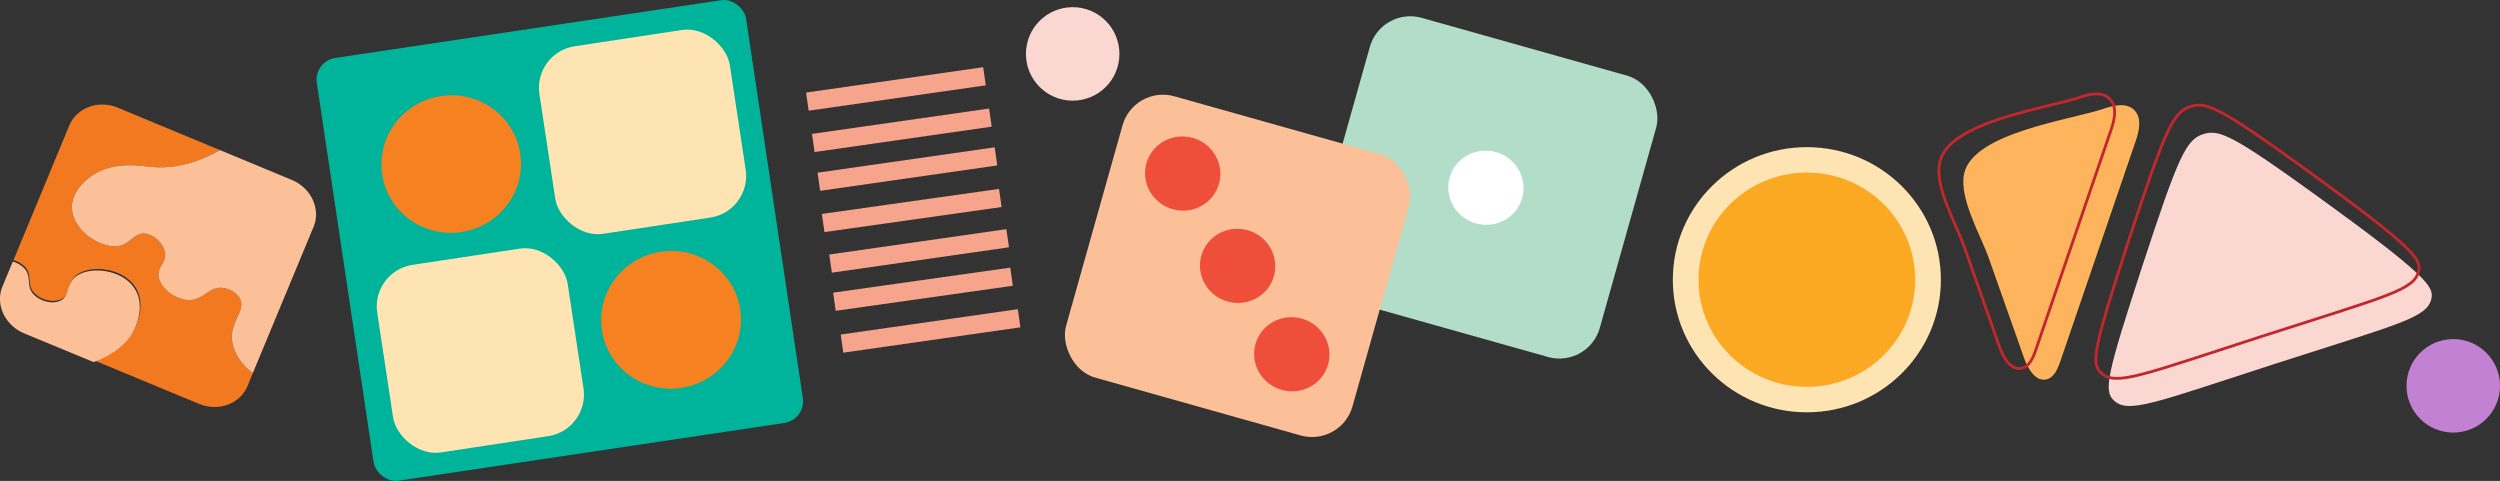 <svg xmlns="http://www.w3.org/2000/svg" viewBox="0 0 878.71 169.04"><rect x="0" y="0" width="878.71" height="169.04" fill="#333333" stroke="none"/><defs><style>.cls-1{fill:#f37920;}.cls-2{fill:#fbc097;}.cls-3{fill:#fdb45c;}.cls-4{fill:none;stroke:#c1272d;stroke-miterlimit:10;}.cls-5{fill:#fbd7d1;}.cls-6{fill:#b2ddc8;}.cls-7{fill:#fff;}.cls-8{fill:#ef4f3a;}.cls-9{fill:#00b39b;}.cls-10{fill:#ffe4b3;}.cls-11{fill:#f58120;}.cls-12{fill:#fba922;}.cls-13{fill:#f7a48c;}.cls-14{fill:#c381d3;}</style></defs><title>Asset 8</title><g id="Layer_2" data-name="Layer 2"><g id="Layer_1-2" data-name="Layer 1"><path class="cls-1" d="M88.89,131.08,87,135.7c-2.61,6.29-10.27,9.07-17.12,6.22L33.18,126.7l.11,0c2.81-1.21,10.82-4.22,14.3-11.68.8-1.74,3.93-9.23-.66-15-4.83-6.12-15.5-6.9-20.08-3.32-3.5,2.74-2.05,7.19-5.78,8.64-2.74,1.07-6.74,0-8.91-2.29-3-3-.62-6.19-3.29-9.17a9.28,9.28,0,0,0-4.12-2.47L24.36,44.1C27,37.82,34.63,35,41.48,37.88L77.29,52.75C70,56.82,61.81,59.68,52.08,58.56,48.92,58.2,40.15,56.8,33,61.29c-1.67,1-8.56,5.71-7.66,12.73.94,7.4,10,13.21,16,12.47,4.62-.56,5.77-4.94,9.88-4.34a8.85,8.85,0,0,1,6.67,6.21c1,3.94-2.84,5.42-2.09,9.17s5.85,7.78,10.42,7.93c5.48.19,7.25-5.13,12.49-4.2a8.17,8.17,0,0,1,5.49,3.49c2.37,4.14-3.06,7.9-2.72,14.27C81.77,124.35,86,129.26,88.89,131.08Z"/><path class="cls-2" d="M110.21,79.74,88.89,131.08c-2.9-1.82-7.12-6.73-7.4-12.06-.34-6.37,5.09-10.13,2.72-14.27a8.17,8.17,0,0,0-5.49-3.49c-5.24-.93-7,4.39-12.49,4.2-4.57-.15-9.66-4.07-10.42-7.93s3.06-5.23,2.09-9.17a8.85,8.85,0,0,0-6.67-6.21c-4.11-.6-5.26,3.78-9.88,4.34-6,.74-15.09-5.07-16-12.47-.9-7,6-11.7,7.66-12.73,7.17-4.49,15.94-3.09,19.1-2.73,9.73,1.12,17.88-1.74,25.21-5.81l25.23,10.48C109.37,66.07,112.81,73.47,110.21,79.74Z"/><path class="cls-2" d="M47.33,115.58C43.86,123,35.85,126.05,33,127.26l-.11,0L8.55,117.19C1.71,114.35-1.74,107,.87,100.67L4.5,91.94A9.17,9.17,0,0,1,8.62,94.4c2.66,3,.33,6.13,3.29,9.17,2.17,2.24,6.16,3.36,8.9,2.29,3.74-1.45,2.28-5.9,5.79-8.64,4.58-3.58,15.25-2.8,20.07,3.32C51.27,106.35,48.13,113.85,47.33,115.58Z"/><path class="cls-3" d="M739.53,38.18c3.59-1.21,8.09-2.21,10.75.63s1.56,7.31.33,10.92Q737.4,88.39,724.17,127c-.92,2.72-2.28,5.84-5,6.37-3.83.75-6.47-3.89-7.8-7.7L699,90.66c-2.81-8-10.65-21.22-8.6-29.82C693.84,46.5,728,42.13,739.53,38.18Z"/><path class="cls-4" d="M730.88,34.23c3.58-1.22,8.09-2.22,10.75.63s1.56,7.31.33,10.91l-26.44,77.31c-.93,2.72-2.29,5.83-5,6.37-3.83.74-6.46-3.9-7.8-7.71l-12.31-35c-2.8-8-10.64-21.22-8.59-29.82C685.19,42.55,719.33,38.18,730.88,34.23Z"/><path class="cls-5" d="M854.64,104.75c-1.27,6.93-10.9,8.89-55,23.12C757.4,141.52,748,145.62,742.93,140.7c-3.5-3.4-2.52-8.74,10.05-47.13C765.71,54.68,768.36,49,774.56,47.09c5.53-1.7,10.56.64,39.67,21.67C853,96.76,855.37,100.75,854.64,104.75Z"/><path class="cls-4" d="M850.15,95.05c-1.27,6.93-10.9,8.89-55,23.12-42.27,13.65-51.67,17.75-56.74,12.82-3.5-3.39-2.52-8.73,10-47.12C761.22,45,763.87,39.29,770.07,37.39c5.54-1.7,10.56.64,39.67,21.67C848.51,87.06,850.88,91.05,850.15,95.05Z"/><rect class="cls-6" x="469.62" y="14.49" width="104.57" height="102.72" rx="14.76" transform="translate(37.35 -138.92) rotate(15.72)"/><ellipse class="cls-7" cx="522.24" cy="65.97" rx="13.02" ry="13.26" transform="translate(316.86 550.64) rotate(-74.23)"/><rect class="cls-2" x="382.69" y="42.07" width="104.57" height="102.72" rx="14.76" transform="translate(41.57 -114.34) rotate(15.72)"/><ellipse class="cls-8" cx="415.67" cy="60.98" rx="13.02" ry="13.26" transform="translate(244.05 444.45) rotate(-74.23)"/><ellipse class="cls-8" cx="434.97" cy="93.43" rx="13.02" ry="13.26" transform="translate(226.88 486.66) rotate(-74.23)"/><ellipse class="cls-8" cx="454.02" cy="124.49" rx="13.02" ry="13.26" transform="translate(210.85 527.61) rotate(-74.23)"/><rect class="cls-9" x="120.49" y="9.4" width="152.56" height="150.24" rx="7.71" transform="translate(-10.34 30.04) rotate(-8.51)"/><rect class="cls-10" x="191.71" y="13.48" width="67.62" height="66.59" rx="14.76" transform="matrix(0.99, -0.15, 0.15, 0.99, -4.44, 33.88)"/><rect class="cls-10" x="134.61" y="90.12" width="67.62" height="66.59" rx="14.76" transform="matrix(0.99, -0.15, 0.15, 0.99, -16.41, 26.28)"/><ellipse class="cls-11" cx="158.59" cy="57.67" rx="24.55" ry="24.17" transform="translate(-6.79 24.1) rotate(-8.51)"/><ellipse class="cls-11" cx="235.4" cy="112.78" rx="24.55" ry="24.17" transform="matrix(0.99, -0.15, 0.15, 0.99, -14.1, 36.07)"/><ellipse class="cls-10" cx="635.08" cy="98.32" rx="47.11" ry="46.6"/><ellipse class="cls-12" cx="635.08" cy="98.32" rx="38.08" ry="37.66"/><rect class="cls-13" x="311.69" y="-0.19" width="6.44" height="62.89" transform="translate(301.2 -284.9) rotate(81.85)"/><rect class="cls-13" x="313.77" y="14.34" width="6.44" height="62.89" transform="translate(317.37 -274.49) rotate(81.85)"/><rect class="cls-13" x="315.72" y="27.97" width="6.44" height="62.89" transform="translate(332.54 -264.72) rotate(81.85)"/><rect class="cls-13" x="317.82" y="42.63" width="6.44" height="62.89" transform="matrix(0.14, 0.99, -0.99, 0.14, 348.85, -254.22)"/><rect class="cls-13" x="319.84" y="56.74" width="6.44" height="62.89" transform="translate(364.55 -244.11) rotate(81.85)"/><rect class="cls-13" x="321.79" y="70.35" width="6.44" height="62.89" transform="matrix(0.14, 0.99, -0.99, 0.14, 379.69, -234.36)"/><rect class="cls-13" x="323.87" y="84.87" width="6.44" height="62.89" transform="translate(395.85 -223.96) rotate(81.85)"/><circle class="cls-5" cx="377.03" cy="18.95" r="16.43"/><circle class="cls-14" cx="862.28" cy="135.61" r="16.43"/></g></g></svg>